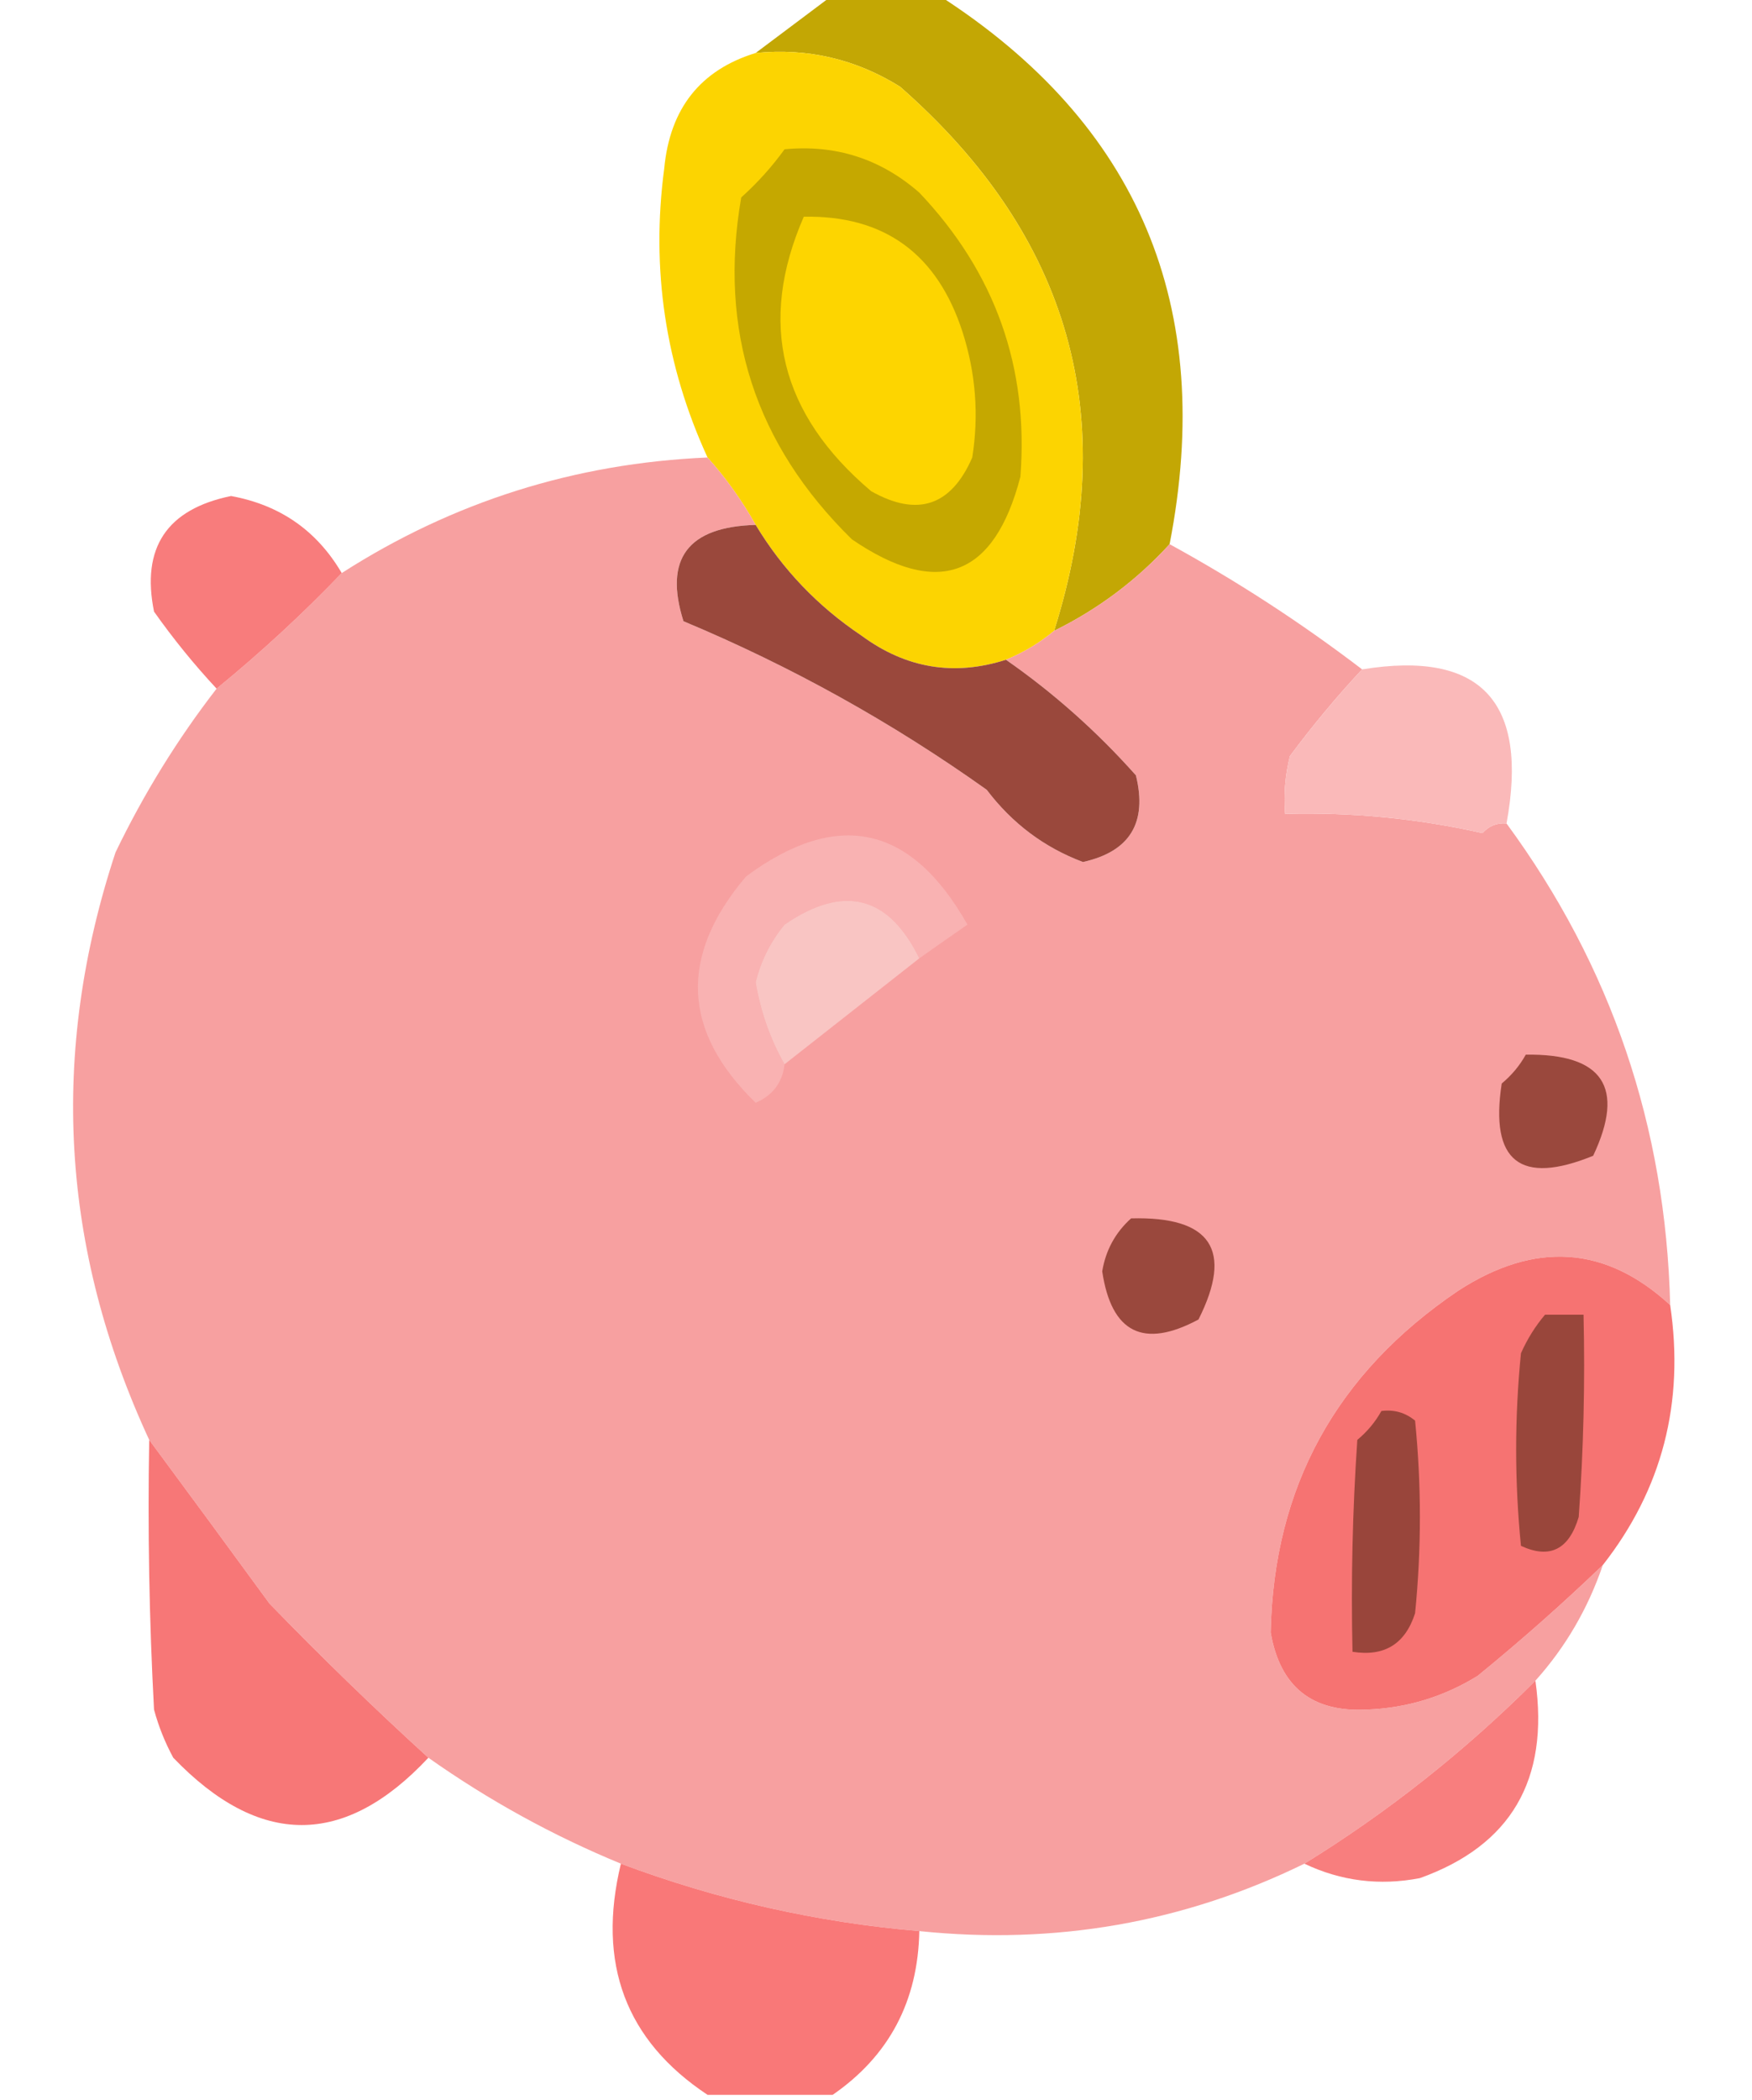 <?xml version="1.0" encoding="UTF-8"?>
<!DOCTYPE svg PUBLIC "-//W3C//DTD SVG 1.1//EN" "http://www.w3.org/Graphics/SVG/1.1/DTD/svg11.dtd">
<svg xmlns="http://www.w3.org/2000/svg" version="1.1" width="182px" height="218px" style="shape-rendering:geometricPrecision; text-rendering:geometricPrecision; image-rendering:optimizeQuality; fill-rule:evenodd; clip-rule:evenodd" xmlns:xlink="http://www.w3.org/1999/xlink">
    <g><path style="opacity:0.981" fill="#c2a601" d="M 86.5,-0.5 C 90.167,-0.5 93.833,-0.5 97.5,-0.5C 118.298,12.844 126.298,31.844 121.5,56.5C 118.09,60.238 114.09,63.238 109.5,65.5C 116.508,43.338 111.175,24.505 93.5,9C 88.901,6.133 83.901,4.966 78.5,5.5C 81.167,3.5 83.833,1.5 86.5,-0.5 Z"/></g>
    <g><path style="opacity:1" fill="#fcd401" d="M 78.5,5.5 C 83.901,4.966 88.901,6.133 93.5,9C 111.175,24.505 116.508,43.338 109.5,65.5C 107.999,66.751 106.332,67.751 104.5,68.5C 99.108,70.229 94.108,69.396 89.5,66C 84.955,62.956 81.289,59.123 78.5,54.5C 77.066,51.953 75.4,49.62 73.5,47.5C 69.115,37.953 67.615,27.953 69,17.5C 69.588,11.266 72.755,7.266 78.5,5.5 Z"/></g>
    <g><path style="opacity:1" fill="#c5a800" d="M 81.5,15.5 C 86.814,14.99 91.481,16.49 95.5,20C 103.378,28.301 106.878,38.134 106,49.5C 103.28,59.941 97.447,62.108 88.5,56C 78.437,46.145 74.604,34.312 77,20.5C 78.707,18.962 80.207,17.296 81.5,15.5 Z"/></g>
    <g><path style="opacity:1" fill="#fdd500" d="M 83.5,22.5 C 91.869,22.348 97.369,26.348 100,34.5C 101.363,38.761 101.696,43.095 101,47.5C 98.804,52.54 95.304,53.707 90.5,51C 81.03,42.993 78.697,33.493 83.5,22.5 Z"/></g>
    <g><path style="opacity:0.994" fill="#f7a0a0" d="M 73.5,47.5 C 75.4,49.62 77.066,51.953 78.5,54.5C 71.451,54.691 68.951,58.025 71,64.5C 82.162,69.164 92.662,74.997 102.5,82C 105.152,85.496 108.486,87.996 112.5,89.5C 117.378,88.417 119.211,85.417 118,80.5C 113.952,75.95 109.452,71.95 104.5,68.5C 106.332,67.751 107.999,66.751 109.5,65.5C 114.09,63.238 118.09,60.238 121.5,56.5C 128.508,60.335 135.174,64.669 141.5,69.5C 138.887,72.29 136.387,75.29 134,78.5C 133.505,80.473 133.338,82.473 133.5,84.5C 140.462,84.316 147.295,84.982 154,86.5C 154.671,85.748 155.504,85.414 156.5,85.5C 167.375,100.303 173.041,116.97 173.5,135.5C 166.807,129.338 159.474,128.838 151.5,134C 138.804,142.567 132.304,154.4 132,169.5C 132.971,175.139 136.304,177.805 142,177.5C 146.136,177.344 149.969,176.177 153.5,174C 158.002,170.33 162.335,166.497 166.5,162.5C 164.957,167.024 162.623,171.024 159.5,174.5C 152.189,181.808 144.189,188.141 135.5,193.5C 122.961,199.626 109.628,201.959 95.5,200.5C 84.871,199.593 74.537,197.26 64.5,193.5C 57.428,190.586 50.761,186.919 44.5,182.5C 38.895,177.397 33.395,172.064 28,166.5C 23.812,160.766 19.646,155.099 15.5,149.5C 6.294,129.64 5.127,109.307 12,88.5C 14.932,82.419 18.432,76.752 22.5,71.5C 27.138,67.707 31.472,63.707 35.5,59.5C 47.046,52.097 59.712,48.097 73.5,47.5 Z"/></g>
    <g><path style="opacity:0.938" fill="#f87474" d="M 35.5,59.5 C 31.472,63.707 27.138,67.707 22.5,71.5C 20.167,68.997 18.001,66.331 16,63.5C 14.661,56.87 17.327,52.87 24,51.5C 29.086,52.427 32.919,55.094 35.5,59.5 Z"/></g>
    <g><path style="opacity:1" fill="#9a483c" d="M 78.5,54.5 C 81.289,59.123 84.955,62.956 89.5,66C 94.108,69.396 99.108,70.229 104.5,68.5C 109.452,71.95 113.952,75.95 118,80.5C 119.211,85.417 117.378,88.417 112.5,89.5C 108.486,87.996 105.152,85.496 102.5,82C 92.662,74.997 82.162,69.164 71,64.5C 68.951,58.025 71.451,54.691 78.5,54.5 Z"/></g>
    <g><path style="opacity:0.978" fill="#fab8b8" d="M 156.5,85.5 C 155.504,85.414 154.671,85.748 154,86.5C 147.295,84.982 140.462,84.316 133.5,84.5C 133.338,82.473 133.505,80.473 134,78.5C 136.387,75.29 138.887,72.29 141.5,69.5C 153.826,67.499 158.826,72.832 156.5,85.5 Z"/></g>
    <g><path style="opacity:1" fill="#f9b2b2" d="M 95.5,99.5 C 92.296,92.963 87.629,91.797 81.5,96C 80.03,97.793 79.03,99.793 78.5,102C 79.021,105.066 80.021,107.899 81.5,110.5C 81.288,112.384 80.288,113.717 78.5,114.5C 70.849,107.066 70.515,99.232 77.5,91C 86.993,83.973 94.659,85.639 100.5,96C 98.804,97.176 97.138,98.343 95.5,99.5 Z"/></g>
    <g><path style="opacity:1" fill="#f9c5c3" d="M 95.5,99.5 C 90.814,103.19 86.148,106.857 81.5,110.5C 80.021,107.899 79.021,105.066 78.5,102C 79.03,99.793 80.03,97.793 81.5,96C 87.629,91.797 92.296,92.963 95.5,99.5 Z"/></g>
    <g><path style="opacity:1" fill="#9a483d" d="M 158.5,109.5 C 166.52,109.392 168.854,112.892 165.5,120C 157.923,123.09 154.756,120.59 156,112.5C 157.045,111.627 157.878,110.627 158.5,109.5 Z"/></g>
    <g><path style="opacity:1" fill="#9a483d" d="M 117.5,126.5 C 125.804,126.278 128.137,129.778 124.5,137C 118.787,140.059 115.453,138.393 114.5,132C 114.863,129.808 115.863,127.974 117.5,126.5 Z"/></g>
    <g><path style="opacity:0.993" fill="#f67372" d="M 173.5,135.5 C 175.002,145.634 172.669,154.634 166.5,162.5C 162.335,166.497 158.002,170.33 153.5,174C 149.969,176.177 146.136,177.344 142,177.5C 136.304,177.805 132.971,175.139 132,169.5C 132.304,154.4 138.804,142.567 151.5,134C 159.474,128.838 166.807,129.338 173.5,135.5 Z"/></g>
    <g><path style="opacity:1" fill="#99463b" d="M 160.5,136.5 C 161.833,136.5 163.167,136.5 164.5,136.5C 164.666,143.508 164.5,150.508 164,157.5C 162.994,160.89 160.994,161.89 158,160.5C 157.333,153.833 157.333,147.167 158,140.5C 158.662,139.016 159.496,137.683 160.5,136.5 Z"/></g>
    <g><path style="opacity:1" fill="#99453b" d="M 143.5,146.5 C 144.822,146.33 145.989,146.663 147,147.5C 147.667,154.167 147.667,160.833 147,167.5C 145.974,170.693 143.808,172.026 140.5,171.5C 140.334,164.159 140.5,156.826 141,149.5C 142.045,148.627 142.878,147.627 143.5,146.5 Z"/></g>
    <g><path style="opacity:0.967" fill="#f77373" d="M 15.5,149.5 C 19.646,155.099 23.812,160.766 28,166.5C 33.395,172.064 38.895,177.397 44.5,182.5C 35.786,191.816 26.953,191.816 18,182.5C 17.138,180.913 16.471,179.246 16,177.5C 15.5,168.173 15.334,158.839 15.5,149.5 Z"/></g>
    <g><path style="opacity:0.922" fill="#f87474" d="M 159.5,174.5 C 160.956,184.781 156.956,191.614 147.5,195C 143.305,195.809 139.305,195.309 135.5,193.5C 144.189,188.141 152.189,181.808 159.5,174.5 Z"/></g>
    <g><path style="opacity:0.964" fill="#f87373" d="M 64.5,193.5 C 74.537,197.26 84.871,199.593 95.5,200.5C 95.361,207.783 92.361,213.45 86.5,217.5C 82.167,217.5 77.833,217.5 73.5,217.5C 64.992,211.861 61.992,203.861 64.5,193.5 Z"/></g>
</svg>
